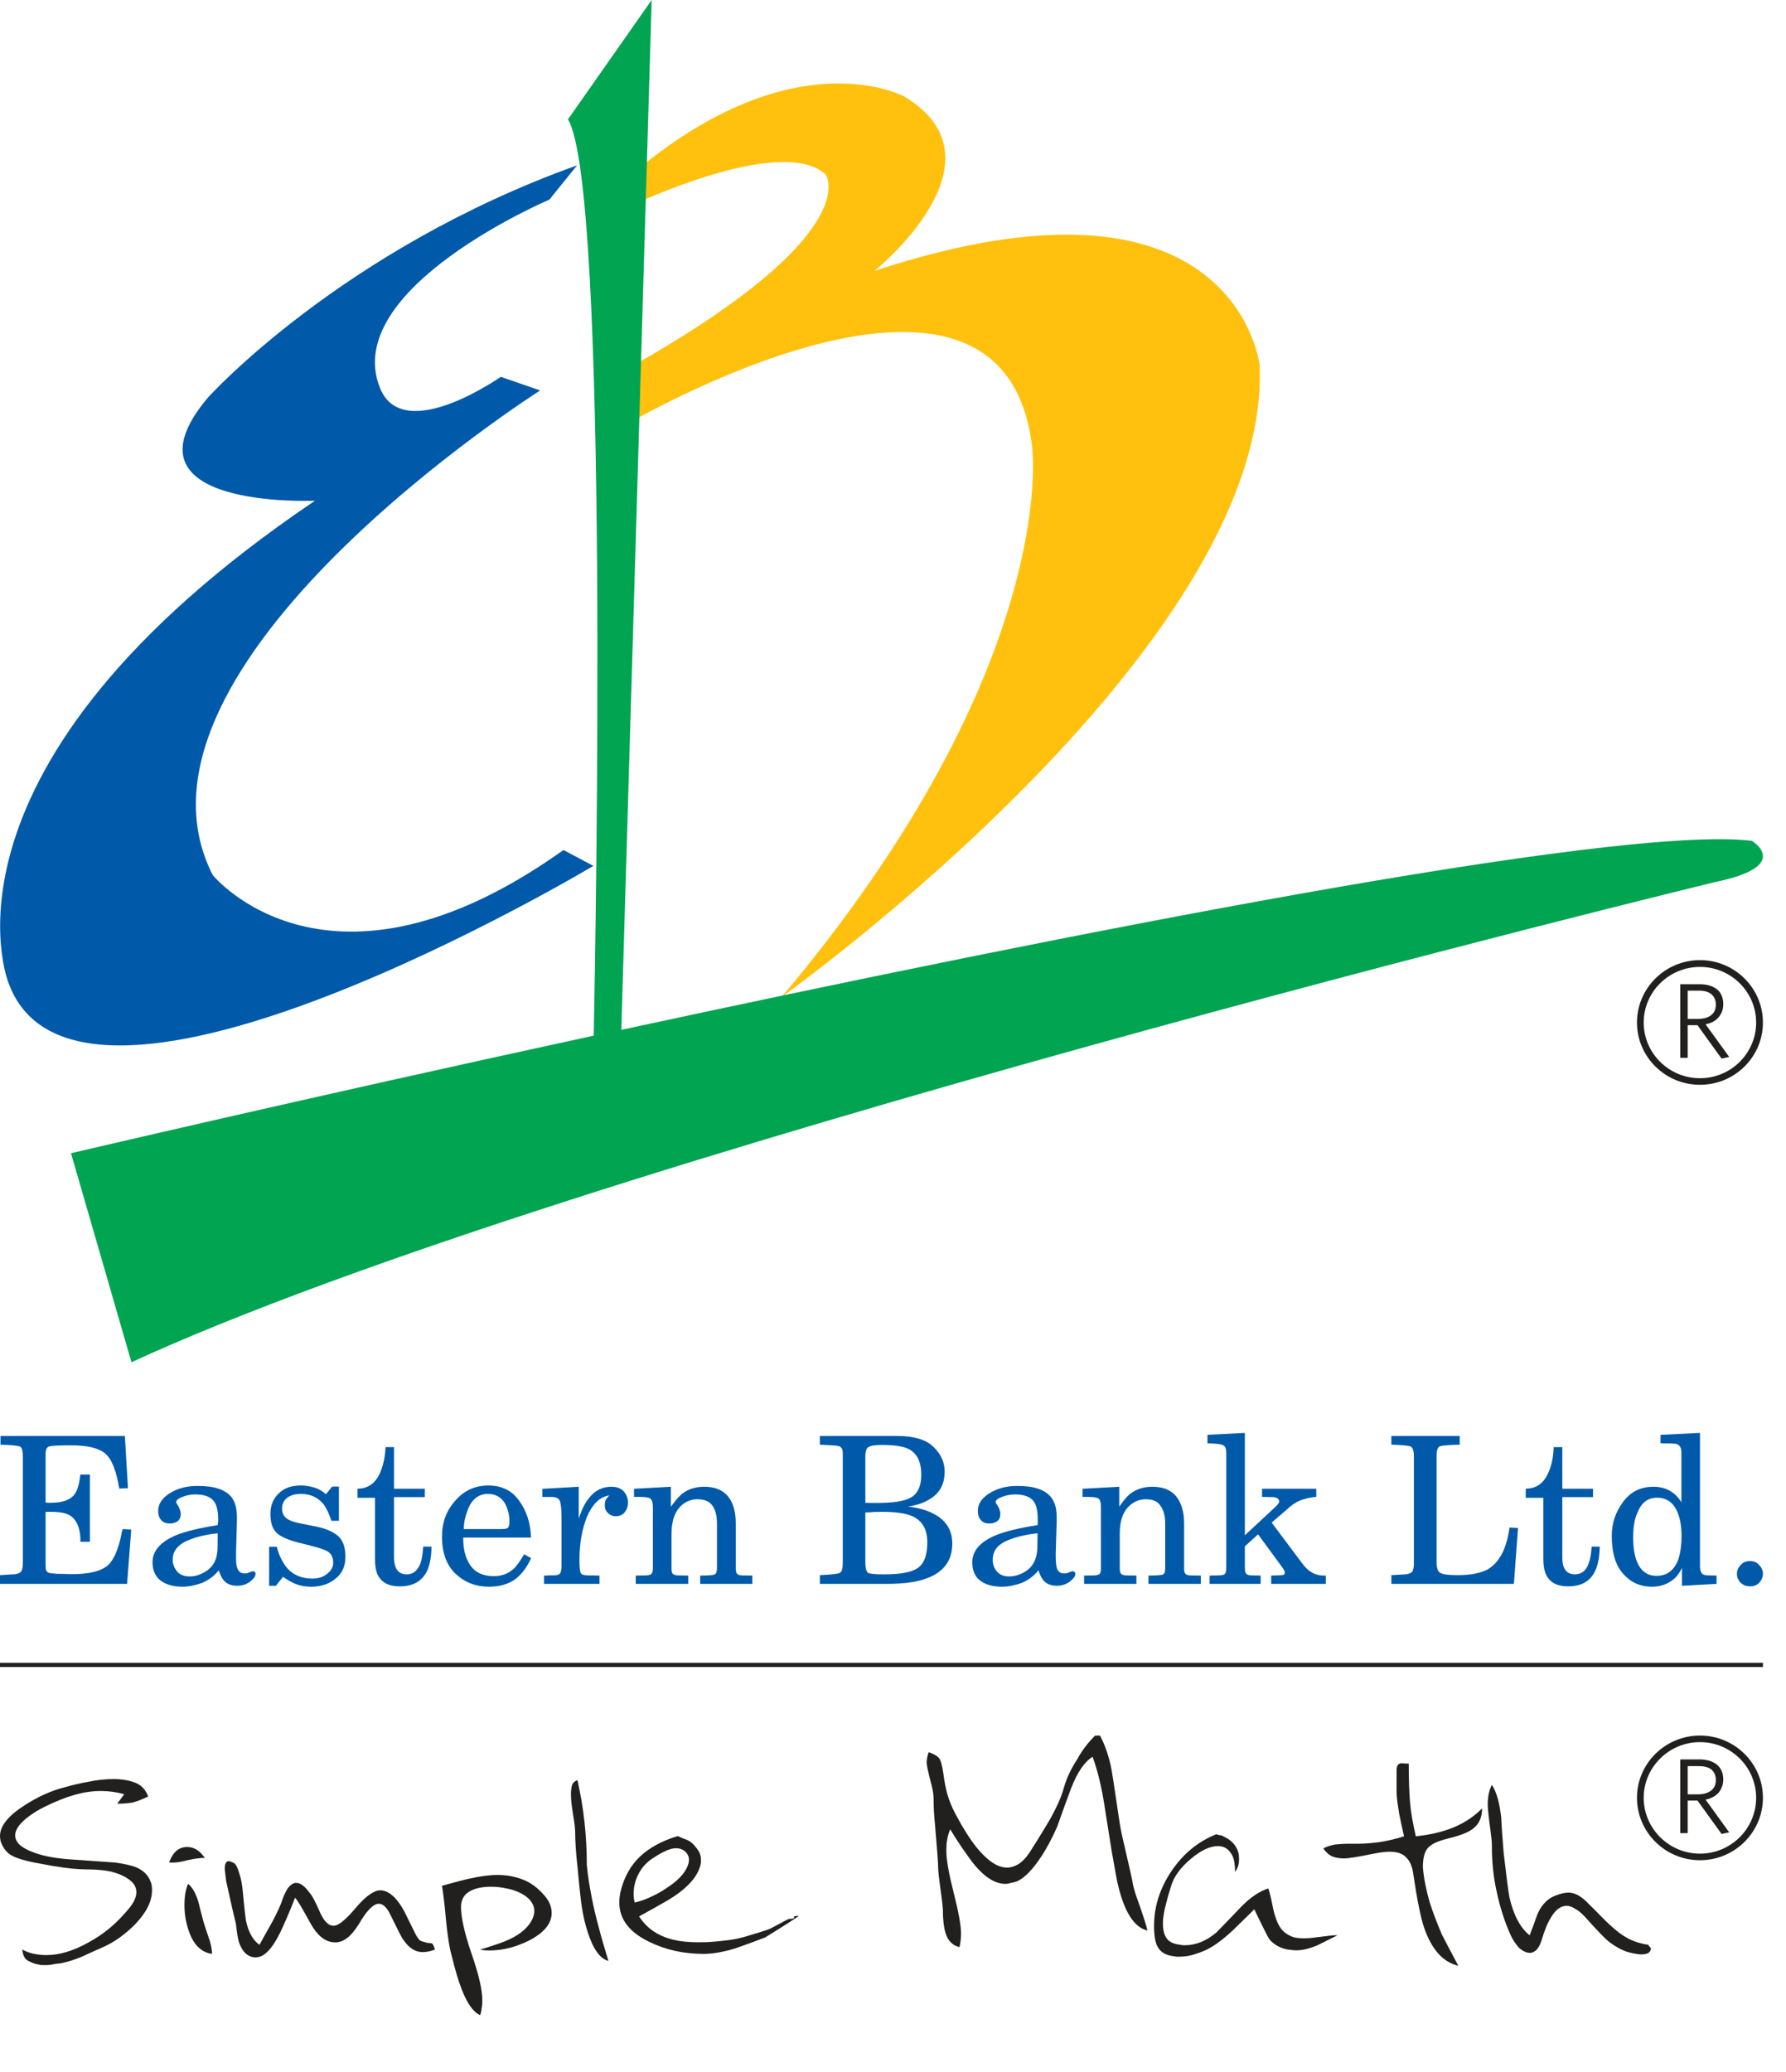<svg width="25" height="29" viewBox="0 0 25 29" fill="none" xmlns="http://www.w3.org/2000/svg">
<path d="M1.739 26.788C1.802 26.718 1.847 26.663 1.871 26.616C1.896 26.567 1.909 26.523 1.909 26.485C1.909 26.428 1.886 26.375 1.839 26.333C1.77 26.27 1.675 26.226 1.549 26.194C1.457 26.176 1.358 26.165 1.24 26.165C1.094 26.165 0.937 26.15 0.767 26.12C0.75 26.12 0.654 26.099 0.482 26.069C0.31 26.034 0.194 25.995 0.135 25.952C0.076 25.909 0.035 25.847 0.008 25.768C0.005 25.744 0 25.722 0 25.696C0 25.555 0.118 25.41 0.355 25.26C0.544 25.14 0.727 25.059 0.907 25.015C1.023 24.981 1.125 24.958 1.217 24.942C1.365 24.91 1.488 24.9 1.592 24.9C1.72 24.9 1.82 24.922 1.903 24.955C1.984 24.991 2.041 25.053 2.074 25.144C1.995 25.182 1.925 25.21 1.862 25.227C1.799 25.239 1.726 25.245 1.64 25.245L1.739 25.112C1.634 25.083 1.526 25.067 1.415 25.067C1.289 25.067 1.167 25.086 1.043 25.121C0.917 25.157 0.785 25.21 0.641 25.28C0.538 25.328 0.441 25.39 0.364 25.453C0.262 25.539 0.212 25.616 0.212 25.688C0.212 25.728 0.227 25.766 0.26 25.805C0.29 25.838 0.343 25.873 0.409 25.902C0.554 25.968 0.741 26.006 0.967 26.023C1.196 26.04 1.406 26.054 1.608 26.068C1.739 26.086 1.839 26.108 1.903 26.134C2.005 26.176 2.074 26.244 2.107 26.333C2.123 26.367 2.128 26.411 2.128 26.456C2.128 26.606 2.054 26.762 1.896 26.928C1.756 27.07 1.608 27.178 1.443 27.252C1.341 27.297 1.247 27.339 1.151 27.384C1.028 27.435 0.927 27.465 0.842 27.48C0.815 27.482 0.775 27.486 0.73 27.496C0.686 27.504 0.65 27.504 0.628 27.504C0.59 27.504 0.559 27.504 0.545 27.496C0.53 27.496 0.505 27.489 0.474 27.48C0.411 27.455 0.37 27.435 0.352 27.409C0.331 27.384 0.32 27.345 0.31 27.286C0.359 27.311 0.411 27.333 0.47 27.345C0.53 27.357 0.588 27.364 0.646 27.364C0.832 27.364 1.03 27.305 1.243 27.184C1.429 27.083 1.594 26.952 1.739 26.788Z" fill="#221F1F"/>
<path fill-rule="evenodd" clip-rule="evenodd" d="M2.838 26.858C2.842 26.881 2.867 26.96 2.914 27.098C2.949 27.192 2.968 27.278 2.968 27.347C2.844 27.33 2.745 27.253 2.679 27.116C2.616 26.979 2.582 26.826 2.582 26.666C2.582 26.54 2.6 26.439 2.633 26.366C2.698 26.42 2.751 26.516 2.786 26.653C2.807 26.746 2.828 26.815 2.838 26.858ZM2.867 26.003C2.806 26.003 2.726 26.013 2.631 26.034C2.535 26.061 2.465 26.069 2.417 26.069C2.396 26.069 2.377 26.068 2.367 26.068C2.42 25.921 2.503 25.851 2.621 25.851C2.717 25.851 2.796 25.902 2.867 26.003Z" fill="#221F1F"/>
<path d="M3.497 27.379C3.424 27.347 3.378 27.278 3.342 27.176C3.331 27.134 3.316 27.049 3.302 26.924C3.253 26.728 3.211 26.529 3.167 26.333C3.161 26.294 3.156 26.256 3.153 26.217C3.146 26.176 3.146 26.154 3.146 26.15C3.146 26.084 3.167 26.049 3.204 26.049C3.217 26.049 3.241 26.061 3.27 26.073C3.302 26.086 3.328 26.142 3.355 26.239C3.378 26.308 3.39 26.385 3.397 26.46C3.411 26.602 3.424 26.742 3.442 26.878C3.477 27.043 3.541 27.156 3.632 27.22C3.692 27.112 3.751 27.004 3.815 26.892C3.877 26.775 3.929 26.667 3.962 26.562C3.992 26.489 4.019 26.435 4.047 26.406C4.081 26.371 4.111 26.353 4.145 26.353C4.202 26.353 4.26 26.394 4.324 26.479C4.376 26.54 4.417 26.625 4.46 26.723C4.495 26.803 4.527 26.865 4.565 26.902C4.599 26.938 4.633 26.953 4.672 26.953C4.734 26.953 4.835 26.875 4.975 26.708C5.116 26.54 5.235 26.457 5.323 26.457C5.394 26.457 5.459 26.493 5.527 26.562C5.571 26.61 5.617 26.672 5.659 26.751C5.712 26.861 5.77 26.975 5.825 27.087C5.848 27.126 5.865 27.144 5.874 27.156C5.889 27.166 5.916 27.176 5.95 27.184C5.987 27.196 6.016 27.197 6.034 27.197C6.054 27.197 6.073 27.231 6.088 27.286C6.034 27.308 5.976 27.322 5.918 27.322C5.813 27.322 5.722 27.265 5.644 27.146C5.624 27.126 5.564 27 5.459 26.788C5.413 26.695 5.359 26.645 5.302 26.645C5.259 26.645 5.207 26.679 5.153 26.742C5.121 26.775 5.078 26.837 5.027 26.924C4.96 27.03 4.898 27.102 4.84 27.138C4.78 27.178 4.719 27.192 4.664 27.184C4.545 27.173 4.441 27.087 4.351 26.928C4.236 26.716 4.159 26.587 4.13 26.562C4.052 26.762 3.981 26.924 3.923 27.046C3.809 27.278 3.698 27.396 3.577 27.396C3.554 27.396 3.527 27.392 3.497 27.379Z" fill="#221F1F"/>
<path d="M7.62 26.529C7.692 26.61 7.722 26.694 7.722 26.775C7.722 26.919 7.62 27.046 7.419 27.153C7.233 27.248 7.045 27.299 6.851 27.299C6.798 27.299 6.755 27.295 6.721 27.286C6.907 27.231 7.045 27.184 7.129 27.144C7.296 27.066 7.402 26.968 7.453 26.858C7.472 26.815 7.479 26.775 7.479 26.742C7.479 26.667 7.435 26.597 7.357 26.538C7.281 26.485 7.191 26.45 7.091 26.431C7.023 26.416 6.953 26.407 6.876 26.407C6.751 26.407 6.653 26.428 6.585 26.466C6.499 26.509 6.453 26.587 6.453 26.691C6.453 26.835 6.502 27.058 6.601 27.345C6.701 27.633 6.751 27.85 6.751 27.992C6.751 28.049 6.748 28.087 6.741 28.111C6.741 28.131 6.735 28.164 6.721 28.204C6.629 28.164 6.542 28.049 6.463 27.843C6.418 27.729 6.371 27.572 6.324 27.379C6.29 27.259 6.263 27.083 6.241 26.854C6.221 26.62 6.199 26.468 6.187 26.393C6.375 26.342 6.5 26.308 6.569 26.294C6.721 26.26 6.853 26.242 6.962 26.242C7.094 26.242 7.212 26.264 7.321 26.308C7.429 26.349 7.53 26.424 7.62 26.529Z" fill="#221F1F"/>
<path d="M8.116 26.46C8.11 26.406 8.099 26.3 8.086 26.15C8.061 25.935 8.051 25.763 8.051 25.641C8.051 25.601 8.043 25.523 8.022 25.398C8.001 25.273 7.992 25.181 7.992 25.12C7.992 25.059 7.998 25.015 8.009 24.981C8.022 24.947 8.047 24.929 8.083 24.915C8.171 25.302 8.214 25.696 8.214 26.099C8.227 26.256 8.254 26.406 8.282 26.553C8.304 26.669 8.338 26.821 8.389 27.004C8.408 27.081 8.451 27.231 8.516 27.445C8.395 27.413 8.297 27.271 8.221 27.024C8.167 26.858 8.136 26.669 8.116 26.46Z" fill="#221F1F"/>
<path fill-rule="evenodd" clip-rule="evenodd" d="M9.378 26.393C9.439 26.353 9.497 26.301 9.549 26.242C9.614 26.161 9.644 26.089 9.644 26.028C9.644 25.983 9.623 25.938 9.576 25.902C9.546 25.881 9.507 25.868 9.465 25.868C9.42 25.868 9.364 25.881 9.295 25.917C9.265 25.93 9.216 25.957 9.146 26.003C9.06 26.057 8.99 26.128 8.941 26.222C8.893 26.313 8.869 26.407 8.869 26.509C8.869 26.553 8.874 26.587 8.885 26.628C8.963 26.611 9.052 26.58 9.15 26.53C9.222 26.497 9.297 26.45 9.378 26.393ZM9.576 25.737C9.642 25.756 9.696 25.794 9.74 25.855C9.79 25.909 9.812 25.969 9.812 26.034V26.068C9.784 26.25 9.627 26.433 9.335 26.604C9.208 26.676 9.078 26.751 8.946 26.822C9.029 26.953 9.15 27.054 9.306 27.112C9.431 27.161 9.586 27.184 9.769 27.184C9.837 27.184 9.904 27.184 9.968 27.178C10.03 27.173 10.101 27.166 10.185 27.156C10.268 27.146 10.354 27.129 10.444 27.102C10.534 27.076 10.624 27.046 10.71 27.02C10.748 27.009 10.79 26.991 10.835 26.966C10.959 26.898 11.031 26.861 11.041 26.858C11.069 26.858 11.095 26.854 11.107 26.85C11.12 26.846 11.12 26.835 11.11 26.822C11.148 26.815 11.169 26.815 11.178 26.815C11.176 26.817 11.174 26.822 11.174 26.822C11.022 26.924 10.863 27.023 10.71 27.117C10.483 27.204 10.341 27.252 10.285 27.272C10.117 27.322 9.973 27.347 9.848 27.347C9.569 27.347 9.315 27.29 9.087 27.178C8.807 27.043 8.669 26.858 8.669 26.628C8.669 26.581 8.674 26.536 8.682 26.493C8.73 26.282 8.823 26.113 8.96 25.983C9.09 25.862 9.262 25.766 9.478 25.701H9.497C9.52 25.715 9.552 25.726 9.576 25.737Z" fill="#221F1F"/>
<path d="M15.397 24.291C15.458 24.403 15.507 24.538 15.545 24.7C15.56 24.756 15.597 25.003 15.662 25.442C15.675 25.539 15.696 25.656 15.728 25.785C15.81 26.134 15.854 26.335 15.862 26.391C15.873 26.435 15.892 26.509 15.931 26.61C16.008 26.829 16.051 26.966 16.061 27.02C15.877 26.977 15.737 26.762 15.646 26.367C15.639 26.353 15.613 26.197 15.56 25.902C15.526 25.682 15.49 25.459 15.455 25.239C15.414 24.986 15.36 24.77 15.294 24.588C15.178 24.661 15.079 24.807 14.992 25.032C14.926 25.21 14.86 25.39 14.796 25.572C14.723 25.735 14.649 25.875 14.571 25.991C14.449 26.176 14.334 26.289 14.233 26.333C14.209 26.339 14.184 26.349 14.148 26.353C14.119 26.366 14.089 26.367 14.073 26.367C13.899 26.367 13.718 26.23 13.534 25.957C13.452 25.845 13.375 25.726 13.301 25.603C13.282 25.65 13.265 25.696 13.258 25.754C13.247 25.806 13.247 25.858 13.247 25.909C13.247 26.034 13.282 26.226 13.349 26.489C13.415 26.75 13.452 26.942 13.452 27.062C13.452 27.126 13.445 27.186 13.431 27.252C13.334 27.231 13.265 27.161 13.233 27.046C13.211 26.975 13.198 26.865 13.198 26.723C13.194 26.667 13.184 26.573 13.164 26.435C13.147 26.306 13.135 26.217 13.133 26.165C13.133 26.086 13.117 25.881 13.089 25.551C13.073 25.398 13.068 25.273 13.068 25.177C13.068 25.12 13.058 25.051 13.037 24.974C12.992 24.803 12.971 24.703 12.971 24.671C12.971 24.625 12.982 24.575 12.999 24.523C13.073 24.55 13.123 24.578 13.146 24.609C13.17 24.639 13.188 24.71 13.204 24.817C13.218 24.93 13.237 25.017 13.254 25.089C13.282 25.19 13.319 25.282 13.367 25.375C13.471 25.572 13.573 25.737 13.674 25.862C13.825 26.046 13.965 26.139 14.096 26.139C14.152 26.139 14.209 26.12 14.264 26.086C14.32 26.046 14.376 25.987 14.428 25.902C14.566 25.687 14.651 25.54 14.694 25.47C14.787 25.303 14.856 25.154 14.891 25.024C14.929 24.889 14.992 24.755 15.077 24.625C15.153 24.486 15.242 24.377 15.33 24.291" fill="#221F1F"/>
<path d="M17.189 25.737C17.243 25.771 17.283 25.815 17.307 25.862C17.335 25.91 17.344 25.963 17.344 26.019C17.344 26.089 17.328 26.146 17.288 26.2C17.288 26.073 17.269 25.983 17.221 25.926C17.183 25.87 17.124 25.838 17.049 25.838C16.933 25.838 16.803 25.902 16.662 26.023C16.521 26.142 16.432 26.268 16.394 26.393C16.37 26.475 16.344 26.553 16.325 26.634C16.293 26.751 16.278 26.846 16.278 26.919C16.278 27.009 16.295 27.08 16.33 27.129C16.37 27.183 16.432 27.21 16.525 27.22C16.537 27.224 16.557 27.226 16.584 27.226C16.737 27.226 16.887 27.166 17.028 27.046C17.143 26.929 17.256 26.811 17.37 26.691C17.505 26.553 17.637 26.466 17.753 26.431C17.767 26.468 17.787 26.543 17.809 26.653C17.842 26.835 17.894 26.959 17.954 27.02C17.995 27.062 18.038 27.087 18.087 27.106C18.14 27.126 18.195 27.129 18.256 27.129C18.297 27.129 18.347 27.126 18.417 27.116C18.561 27.098 18.65 27.087 18.677 27.087H18.721C18.623 27.134 18.529 27.185 18.431 27.231C18.328 27.273 18.234 27.297 18.147 27.297C18.108 27.297 18.067 27.29 18.023 27.286C17.916 27.265 17.835 27.218 17.769 27.144C17.756 27.127 17.684 26.987 17.557 26.723C17.461 26.821 17.361 26.913 17.266 27.009C17.151 27.117 17.049 27.197 16.957 27.252C16.894 27.29 16.819 27.322 16.737 27.347C16.66 27.375 16.58 27.386 16.506 27.386H16.463C16.449 27.381 16.432 27.379 16.422 27.379C16.314 27.364 16.239 27.32 16.201 27.241C16.17 27.185 16.154 27.087 16.154 26.953C16.154 26.679 16.239 26.424 16.399 26.186C16.562 25.946 16.768 25.775 17.026 25.672C17.049 25.682 17.074 25.687 17.097 25.688C17.139 25.708 17.169 25.726 17.189 25.737Z" fill="#221F1F"/>
<path d="M19.549 25.078V24.781C19.549 24.743 19.556 24.716 19.567 24.703C19.581 24.684 19.599 24.679 19.624 24.679C19.663 24.684 19.697 24.684 19.719 24.684C19.719 24.9 19.725 25.082 19.737 25.227C19.749 25.37 19.779 25.527 19.818 25.701C20.011 25.682 20.183 25.641 20.328 25.584C20.491 25.519 20.627 25.43 20.746 25.311C20.746 25.446 20.698 25.544 20.597 25.61C20.53 25.657 20.416 25.696 20.252 25.737C20.12 25.769 20.028 25.815 19.984 25.868C19.94 25.921 19.917 26.006 19.917 26.134C19.93 26.289 19.963 26.454 20.011 26.62C20.055 26.762 20.114 26.912 20.183 27.076C20.244 27.193 20.319 27.339 20.413 27.513C20.199 27.463 20.042 27.287 19.936 26.985C19.889 26.848 19.837 26.597 19.783 26.23C19.769 26.113 19.727 26.033 19.669 25.983C19.621 25.938 19.545 25.917 19.451 25.917C19.396 25.917 19.318 25.926 19.219 25.946C19.001 25.991 18.868 26.011 18.816 26.011C18.755 26.011 18.698 26.003 18.65 25.983C18.6 25.961 18.557 25.921 18.523 25.87C18.581 25.84 18.635 25.826 18.696 25.815C18.755 25.809 18.824 25.805 18.914 25.805H19.021C19.125 25.805 19.225 25.794 19.325 25.78C19.431 25.763 19.541 25.737 19.653 25.701C19.624 25.565 19.599 25.46 19.587 25.394C19.567 25.27 19.549 25.163 19.549 25.078Z" fill="#221F1F"/>
<path d="M21.048 25.935C21.088 26.28 21.115 26.485 21.129 26.556C21.186 26.803 21.28 26.983 21.412 27.087C21.488 26.888 21.523 26.778 21.534 26.762C21.593 26.645 21.672 26.567 21.778 26.529C21.844 26.504 21.901 26.489 21.956 26.489C22.035 26.489 22.112 26.529 22.195 26.604C22.216 26.625 22.264 26.674 22.348 26.756C22.512 26.928 22.651 27.054 22.763 27.116C22.861 27.173 22.965 27.204 23.076 27.22C23.076 27.226 23.076 27.231 23.078 27.235C23.104 27.253 23.114 27.271 23.107 27.286C23.104 27.308 23.086 27.328 23.064 27.339C23.044 27.347 23.014 27.354 22.979 27.354C22.94 27.354 22.9 27.347 22.858 27.339C22.814 27.328 22.785 27.322 22.776 27.318C22.692 27.29 22.606 27.241 22.52 27.176C22.461 27.128 22.348 27.01 22.18 26.822C22.137 26.776 22.091 26.738 22.048 26.716C22.006 26.687 21.963 26.674 21.929 26.674C21.848 26.674 21.775 26.728 21.712 26.834C21.663 26.912 21.618 27.02 21.58 27.153C21.562 27.21 21.539 27.257 21.508 27.29C21.481 27.315 21.448 27.333 21.416 27.333C21.367 27.333 21.318 27.308 21.265 27.265C21.218 27.21 21.178 27.156 21.147 27.087C21.061 26.898 20.997 26.695 20.951 26.479C20.902 26.264 20.883 26.049 20.883 25.837C20.883 25.775 20.874 25.701 20.863 25.618C20.837 25.427 20.825 25.305 20.825 25.26C20.825 25.148 20.843 25.057 20.883 24.981C20.951 25.086 20.992 25.241 21.014 25.442C21.021 25.603 21.035 25.771 21.048 25.935Z" fill="#221F1F"/>
<path d="M0 23.332H24.677V23.273H0V23.332Z" fill="#221F1F"/>
<path d="M23.957 24.767C23.918 24.736 23.86 24.719 23.784 24.719H23.624V25.114H23.765C23.843 25.114 23.904 25.097 23.949 25.063C23.995 25.029 24.018 24.979 24.018 24.915C24.018 24.85 23.996 24.803 23.957 24.767ZM24.205 25.646L24.098 25.668L23.761 25.201H23.624V25.657H23.52V24.625H23.787C23.89 24.625 23.971 24.649 24.034 24.699C24.091 24.748 24.122 24.816 24.122 24.906C24.122 24.947 24.115 24.981 24.102 25.012C24.09 25.046 24.072 25.072 24.052 25.096C24.03 25.118 24.003 25.139 23.974 25.154C23.945 25.169 23.909 25.181 23.874 25.188" fill="#221F1F"/>
<path d="M23.796 24.383C23.362 24.383 23.008 24.734 23.008 25.162C23.008 25.593 23.362 25.944 23.796 25.944C24.23 25.944 24.582 25.593 24.582 25.162C24.582 24.734 24.23 24.383 23.796 24.383ZM23.796 26.036C23.31 26.036 22.914 25.644 22.914 25.162C22.914 24.682 23.31 24.291 23.796 24.291C24.282 24.291 24.677 24.682 24.677 25.162C24.677 25.644 24.282 26.036 23.796 26.036Z" fill="#221F1F"/>
<path d="M1.748 20.098L1.791 20.828L1.669 20.834C1.628 20.579 1.562 20.416 1.467 20.339C1.375 20.265 1.218 20.229 0.993 20.229C0.828 20.229 0.727 20.234 0.688 20.244C0.652 20.257 0.638 20.291 0.638 20.356V21.029C0.661 21.033 0.678 21.033 0.683 21.033H0.711C0.874 21.033 0.986 20.995 1.047 20.909C1.084 20.86 1.109 20.771 1.125 20.638H1.258V21.579H1.125V21.52C1.115 21.367 1.066 21.262 0.973 21.207C0.921 21.178 0.839 21.161 0.735 21.16H0.638V21.895L0.64 21.948C0.641 21.982 0.658 22.002 0.681 22.013C0.705 22.02 0.742 22.023 0.795 22.027C0.808 22.028 0.834 22.028 0.877 22.028C0.928 22.032 0.969 22.032 1.003 22.032C1.228 22.032 1.386 21.998 1.485 21.928C1.582 21.861 1.66 21.694 1.709 21.428L1.719 21.401L1.837 21.408L1.779 22.168H0V22.046L0.174 22.035C0.241 22.035 0.286 22.015 0.301 21.986C0.314 21.964 0.32 21.925 0.32 21.861V20.398C0.32 20.312 0.309 20.263 0.284 20.248C0.254 20.234 0.165 20.224 0.007 20.22V20.098" fill="#005AA9"/>
<path fill-rule="evenodd" clip-rule="evenodd" d="M2.472 21.484C2.596 21.434 2.79 21.386 3.047 21.346C3.047 21.329 3.051 21.321 3.051 21.31C3.054 21.304 3.054 21.289 3.054 21.273C3.054 21.146 3.031 21.055 2.993 21.011C2.947 20.948 2.857 20.916 2.731 20.916C2.673 20.916 2.613 20.927 2.553 20.951C2.498 20.972 2.466 20.995 2.466 21.027C2.466 21.033 2.479 21.051 2.5 21.088C2.519 21.126 2.53 21.16 2.53 21.191C2.53 21.231 2.516 21.264 2.49 21.289C2.463 21.31 2.422 21.323 2.377 21.323C2.329 21.323 2.287 21.31 2.256 21.276C2.228 21.244 2.214 21.2 2.214 21.148C2.214 21.051 2.266 20.972 2.372 20.902C2.479 20.833 2.613 20.797 2.769 20.797C3.004 20.797 3.165 20.852 3.247 20.963C3.292 21.027 3.316 21.113 3.316 21.231V21.302L3.304 21.734V21.793C3.304 21.863 3.308 21.916 3.321 21.945C3.338 21.998 3.371 22.022 3.426 22.022C3.443 22.022 3.465 22.02 3.493 22.007C3.515 21.996 3.534 21.992 3.544 21.992C3.554 21.992 3.56 21.994 3.565 22.002C3.573 22.007 3.577 22.015 3.577 22.029C3.577 22.06 3.554 22.094 3.504 22.134C3.454 22.173 3.392 22.195 3.322 22.195C3.235 22.195 3.174 22.169 3.129 22.116C3.105 22.086 3.083 22.041 3.061 21.979C3.001 22.056 2.919 22.116 2.827 22.155C2.736 22.188 2.645 22.208 2.553 22.208C2.426 22.208 2.327 22.179 2.249 22.123C2.173 22.064 2.135 21.979 2.135 21.863C2.135 21.707 2.248 21.576 2.472 21.484ZM2.861 22.005C2.981 21.939 3.041 21.829 3.045 21.679L3.047 21.509V21.46C2.855 21.481 2.702 21.522 2.588 21.579C2.477 21.638 2.417 21.719 2.417 21.831C2.417 21.895 2.443 21.948 2.479 21.996C2.523 22.043 2.581 22.064 2.653 22.064C2.724 22.064 2.793 22.046 2.861 22.005Z" fill="#005AA9"/>
<path d="M3.896 20.908C3.973 20.828 4.075 20.791 4.212 20.791C4.297 20.791 4.371 20.809 4.439 20.834C4.474 20.849 4.519 20.875 4.562 20.913L4.65 20.806H4.744V21.285H4.639C4.607 21.187 4.568 21.105 4.527 21.051C4.448 20.957 4.345 20.909 4.212 20.909C4.13 20.909 4.065 20.927 4.015 20.967C3.971 21.004 3.948 21.051 3.948 21.113C3.948 21.181 3.976 21.235 4.036 21.268C4.072 21.289 4.13 21.308 4.212 21.323L4.453 21.372C4.585 21.401 4.681 21.45 4.744 21.509C4.807 21.575 4.835 21.665 4.835 21.789C4.835 21.921 4.791 22.022 4.693 22.098C4.6 22.173 4.488 22.208 4.355 22.208C4.273 22.208 4.202 22.195 4.137 22.169C4.072 22.143 4.015 22.107 3.962 22.069L3.862 22.195H3.767V21.649H3.875C3.902 21.761 3.948 21.849 3.994 21.916C4.083 22.035 4.212 22.094 4.371 22.094C4.462 22.094 4.534 22.069 4.585 22.022C4.638 21.982 4.664 21.928 4.664 21.871C4.664 21.793 4.634 21.74 4.576 21.708C4.52 21.679 4.397 21.643 4.216 21.6C4.06 21.563 3.951 21.52 3.882 21.463C3.819 21.408 3.785 21.321 3.785 21.192C3.785 21.075 3.821 20.98 3.896 20.908Z" fill="#005AA9"/>
<path d="M5.004 20.837L5.034 20.834C5.174 20.825 5.274 20.739 5.334 20.579C5.37 20.485 5.391 20.377 5.397 20.254H5.515V20.837H5.946V20.954H5.515V21.796C5.515 21.85 5.522 21.897 5.538 21.935C5.564 22.002 5.617 22.035 5.693 22.035C5.783 22.035 5.843 21.984 5.885 21.882C5.904 21.829 5.918 21.749 5.924 21.647H6.04C6.038 21.789 6.017 21.897 5.981 21.982C5.908 22.131 5.783 22.203 5.595 22.203C5.446 22.203 5.348 22.155 5.289 22.047C5.264 21.994 5.249 21.916 5.249 21.822V20.963H5.004" fill="#005AA9"/>
<path fill-rule="evenodd" clip-rule="evenodd" d="M6.37 21.007C6.492 20.863 6.649 20.791 6.836 20.791C7.019 20.791 7.163 20.861 7.26 20.995C7.366 21.136 7.426 21.308 7.433 21.52H6.484C6.484 21.648 6.502 21.753 6.544 21.839C6.612 21.988 6.734 22.06 6.911 22.06C7.022 22.06 7.113 22.027 7.187 21.959C7.233 21.92 7.278 21.85 7.338 21.753L7.434 21.808C7.378 21.935 7.302 22.035 7.209 22.105C7.113 22.173 6.992 22.208 6.843 22.208C6.659 22.208 6.506 22.147 6.378 22.028C6.251 21.908 6.187 21.734 6.187 21.506C6.187 21.31 6.245 21.148 6.37 21.007ZM7.106 21.386C7.123 21.372 7.131 21.34 7.131 21.289C7.131 21.218 7.117 21.155 7.091 21.088C7.043 20.972 6.953 20.909 6.83 20.909C6.693 20.909 6.594 20.99 6.538 21.158C6.506 21.243 6.492 21.323 6.492 21.401H7.014C7.061 21.401 7.096 21.395 7.106 21.386Z" fill="#005AA9"/>
<path d="M7.592 20.951V20.838L8.101 20.809V21.253C8.143 21.13 8.187 21.037 8.236 20.979C8.319 20.863 8.428 20.809 8.558 20.809C8.631 20.809 8.685 20.828 8.728 20.87C8.769 20.916 8.79 20.967 8.79 21.033C8.79 21.084 8.775 21.126 8.748 21.161C8.72 21.2 8.678 21.221 8.617 21.221C8.576 21.221 8.54 21.207 8.512 21.178C8.48 21.152 8.466 21.114 8.466 21.067C8.466 21.035 8.47 21.011 8.48 20.989C8.494 20.973 8.508 20.951 8.529 20.93C8.392 20.951 8.295 21.051 8.217 21.227C8.147 21.401 8.111 21.604 8.111 21.834C8.111 21.928 8.117 21.988 8.127 22.013C8.136 22.035 8.171 22.049 8.224 22.049L8.392 22.052V22.168H7.615V22.052H7.655C7.669 22.049 7.678 22.049 7.689 22.049H7.74C7.789 22.049 7.823 22.043 7.838 22.023C7.852 22.007 7.86 21.971 7.86 21.92V21.231L7.857 21.133C7.852 21.067 7.844 21.019 7.831 20.995C7.816 20.972 7.784 20.954 7.729 20.951" fill="#005AA9"/>
<path d="M8.899 22.052L9.027 22.05C9.072 22.05 9.099 22.043 9.114 22.032C9.13 22.02 9.139 21.992 9.139 21.948V21.105C9.139 21.033 9.127 20.986 9.099 20.972C9.072 20.954 8.995 20.948 8.875 20.951V20.837L9.391 20.809V21.088C9.448 21.011 9.497 20.948 9.546 20.909C9.629 20.842 9.736 20.809 9.855 20.809C10.004 20.809 10.114 20.852 10.19 20.943C10.265 21.035 10.299 21.161 10.299 21.323V21.956C10.299 21.992 10.306 22.015 10.319 22.028C10.329 22.043 10.359 22.05 10.406 22.05L10.531 22.052V22.168H9.801V22.052C9.91 22.052 9.977 22.046 9.999 22.039C10.022 22.028 10.036 22.002 10.036 21.952V21.323C10.036 21.218 10.015 21.136 9.974 21.076C9.935 21.015 9.862 20.984 9.764 20.984C9.699 20.984 9.634 21.001 9.574 21.042C9.459 21.122 9.4 21.264 9.4 21.466V21.945C9.4 21.989 9.404 22.015 9.419 22.028C9.431 22.043 9.463 22.05 9.504 22.05L9.634 22.052V22.168H8.899" fill="#005AA9"/>
<path fill-rule="evenodd" clip-rule="evenodd" d="M12.723 20.973C12.837 20.924 12.896 20.812 12.896 20.64C12.896 20.459 12.834 20.339 12.719 20.281C12.645 20.242 12.517 20.224 12.343 20.224C12.245 20.224 12.186 20.234 12.156 20.254C12.128 20.268 12.113 20.316 12.113 20.377V21.033C12.407 21.042 12.61 21.027 12.723 20.973ZM11.476 22.046C11.639 22.039 11.733 22.028 11.758 22.013C11.786 21.998 11.797 21.948 11.797 21.863V20.343L11.794 20.304C11.792 20.276 11.775 20.254 11.748 20.242C11.718 20.234 11.684 20.231 11.639 20.229L11.476 20.22V20.098H12.558C12.794 20.098 12.962 20.149 13.066 20.25C13.174 20.356 13.223 20.466 13.223 20.597C13.223 20.772 13.154 20.902 13.008 20.986C12.934 21.033 12.834 21.067 12.712 21.086C12.857 21.104 12.975 21.136 13.069 21.188C13.242 21.276 13.33 21.416 13.33 21.604C13.33 21.844 13.208 22.007 12.963 22.094C12.834 22.143 12.649 22.168 12.413 22.168H11.476V22.046ZM12.24 21.161C12.186 21.168 12.146 21.168 12.113 21.168V21.871C12.113 21.952 12.128 21.998 12.153 22.015C12.18 22.028 12.252 22.035 12.369 22.035C12.61 22.035 12.771 22.005 12.856 21.939C12.941 21.875 12.98 21.759 12.98 21.585C12.98 21.404 12.91 21.285 12.771 21.221C12.68 21.181 12.539 21.16 12.347 21.16C12.328 21.16 12.29 21.161 12.24 21.161Z" fill="#005AA9"/>
<path fill-rule="evenodd" clip-rule="evenodd" d="M13.947 21.484C14.071 21.434 14.264 21.386 14.523 21.346C14.526 21.329 14.526 21.321 14.526 21.31V21.273C14.526 21.146 14.506 21.055 14.467 21.011C14.421 20.948 14.332 20.916 14.206 20.916C14.148 20.916 14.088 20.927 14.024 20.951C13.968 20.972 13.936 20.995 13.936 21.027C13.936 21.033 13.95 21.051 13.974 21.088C13.992 21.126 14.002 21.16 14.002 21.191C14.002 21.231 13.992 21.264 13.961 21.289C13.935 21.31 13.896 21.323 13.849 21.323C13.801 21.323 13.758 21.31 13.731 21.276C13.7 21.244 13.688 21.2 13.688 21.148C13.688 21.051 13.738 20.972 13.847 20.902C13.955 20.833 14.085 20.797 14.242 20.797C14.475 20.797 14.636 20.852 14.718 20.963C14.766 21.027 14.791 21.113 14.791 21.231V21.302L14.778 21.734V21.793C14.778 21.863 14.785 21.916 14.793 21.945C14.809 21.998 14.842 22.022 14.898 22.022C14.917 22.022 14.936 22.02 14.965 22.007C14.989 21.996 15.005 21.992 15.017 21.992C15.028 21.992 15.035 21.994 15.04 22.002C15.049 22.007 15.053 22.015 15.053 22.029C15.053 22.06 15.028 22.094 14.977 22.134C14.926 22.173 14.865 22.195 14.796 22.195C14.709 22.195 14.647 22.169 14.603 22.116C14.579 22.086 14.556 22.041 14.536 21.979C14.473 22.056 14.395 22.116 14.301 22.155C14.21 22.188 14.117 22.208 14.024 22.208C13.896 22.208 13.796 22.179 13.72 22.123C13.645 22.064 13.61 21.979 13.61 21.863C13.61 21.707 13.72 21.576 13.947 21.484ZM14.336 22.005C14.453 21.939 14.512 21.829 14.52 21.679L14.523 21.509V21.46C14.331 21.481 14.175 21.522 14.062 21.579C13.948 21.638 13.896 21.719 13.896 21.831C13.896 21.895 13.915 21.948 13.955 21.996C13.999 22.043 14.053 22.064 14.124 22.064C14.195 22.064 14.264 22.046 14.336 22.005Z" fill="#005AA9"/>
<path d="M15.175 22.052L15.302 22.05C15.345 22.05 15.373 22.043 15.388 22.032C15.405 22.02 15.411 21.992 15.411 21.948V21.105C15.411 21.033 15.4 20.986 15.373 20.972C15.345 20.954 15.27 20.948 15.153 20.951V20.837L15.667 20.809V21.088C15.72 21.011 15.77 20.948 15.817 20.909C15.907 20.842 16.007 20.809 16.128 20.809C16.278 20.809 16.388 20.852 16.464 20.943C16.537 21.035 16.575 21.161 16.575 21.323V21.956C16.575 21.992 16.581 22.015 16.594 22.028C16.605 22.043 16.635 22.05 16.679 22.05L16.809 22.052V22.168H16.076V22.052C16.183 22.052 16.244 22.046 16.275 22.039C16.3 22.028 16.31 22.002 16.31 21.952V21.323C16.31 21.218 16.289 21.136 16.244 21.076C16.208 21.015 16.138 20.984 16.041 20.984C15.971 20.984 15.911 21.001 15.851 21.042C15.732 21.122 15.674 21.264 15.674 21.466V21.945C15.674 21.989 15.679 22.015 15.694 22.028C15.705 22.043 15.738 22.05 15.781 22.05L15.907 22.052V22.168H15.175" fill="#005AA9"/>
<path d="M16.902 20.201V20.082L17.425 20.055V21.488L17.859 21.085C17.874 21.069 17.887 21.055 17.896 21.044C17.902 21.035 17.905 21.027 17.905 21.011C17.905 20.999 17.901 20.989 17.89 20.979C17.88 20.967 17.859 20.957 17.821 20.954L17.666 20.951V20.837H18.425V20.951C18.332 20.957 18.258 20.979 18.198 21.001C18.137 21.027 18.072 21.069 18.007 21.133L17.8 21.31L18.196 21.839C18.246 21.908 18.29 21.959 18.331 21.988C18.398 22.035 18.469 22.056 18.558 22.052V22.168H17.794V22.052L17.89 22.049C17.93 22.047 17.958 22.046 17.968 22.041C17.979 22.035 17.984 22.022 17.984 22.013C17.984 22.002 17.984 21.996 17.979 21.986C17.974 21.976 17.965 21.959 17.946 21.933L17.61 21.475L17.425 21.643V21.935C17.425 21.982 17.432 22.013 17.445 22.027C17.458 22.043 17.485 22.049 17.525 22.049L17.646 22.052V22.168H16.932V22.052L17.052 22.049C17.104 22.049 17.134 22.043 17.147 22.027C17.16 22.013 17.165 21.982 17.165 21.935V20.336C17.165 20.281 17.153 20.244 17.127 20.231C17.107 20.216 17.057 20.208 16.984 20.204" fill="#005AA9"/>
<path d="M19.476 22.168V22.046C19.581 22.041 19.642 22.035 19.665 22.035C19.684 22.035 19.699 22.032 19.71 22.028C19.74 22.021 19.766 22.007 19.773 21.989C19.784 21.964 19.791 21.934 19.791 21.893V20.371C19.791 20.297 19.77 20.254 19.74 20.242C19.71 20.234 19.623 20.224 19.476 20.22V20.098H20.433V20.22C20.28 20.224 20.19 20.231 20.155 20.242C20.126 20.254 20.109 20.297 20.109 20.371V21.863C20.109 21.945 20.126 21.994 20.159 22.013C20.193 22.035 20.274 22.046 20.404 22.046C20.593 22.046 20.735 22.015 20.829 21.963C20.992 21.863 21.09 21.67 21.13 21.38L21.249 21.386L21.191 22.168" fill="#005AA9"/>
<path d="M21.357 20.837L21.387 20.834C21.527 20.825 21.627 20.739 21.687 20.579C21.725 20.485 21.744 20.377 21.748 20.254H21.869V20.837H22.299V20.954H21.869V21.796C21.869 21.85 21.875 21.897 21.89 21.935C21.917 22.002 21.971 22.035 22.044 22.035C22.138 22.035 22.201 21.984 22.238 21.882C22.258 21.829 22.273 21.749 22.28 21.647H22.393C22.389 21.789 22.37 21.897 22.331 21.982C22.262 22.131 22.138 22.203 21.948 22.203C21.802 22.203 21.701 22.155 21.646 22.047C21.618 21.994 21.603 21.916 21.603 21.822V20.963H21.357" fill="#005AA9"/>
<path fill-rule="evenodd" clip-rule="evenodd" d="M22.721 21.019C22.827 20.875 22.969 20.809 23.145 20.809C23.23 20.809 23.308 20.828 23.371 20.863C23.441 20.903 23.494 20.957 23.536 21.027V20.325C23.536 20.263 23.511 20.22 23.46 20.208C23.429 20.204 23.358 20.201 23.244 20.201V20.082L23.796 20.055V21.935C23.796 21.963 23.804 21.988 23.816 22.013C23.831 22.037 23.861 22.049 23.912 22.049L24.028 22.052V22.168L23.544 22.195V21.945C23.511 22.013 23.471 22.069 23.422 22.107C23.337 22.176 23.236 22.208 23.12 22.208C22.971 22.208 22.836 22.155 22.728 22.035C22.619 21.921 22.561 21.74 22.561 21.496C22.561 21.316 22.616 21.158 22.721 21.019ZM22.939 21.91C22.994 22.007 23.076 22.056 23.189 22.056C23.337 22.056 23.441 21.975 23.497 21.814C23.523 21.725 23.538 21.624 23.538 21.5C23.538 21.368 23.52 21.258 23.482 21.168C23.425 21.028 23.326 20.962 23.196 20.962C23.063 20.962 22.973 21.033 22.918 21.178C22.876 21.27 22.861 21.386 22.861 21.52C22.861 21.683 22.885 21.814 22.939 21.91Z" fill="#005AA9"/>
<path d="M24.623 21.903C24.657 21.937 24.677 21.979 24.677 22.027C24.677 22.076 24.657 22.117 24.623 22.156C24.587 22.188 24.546 22.203 24.498 22.203C24.448 22.203 24.406 22.188 24.369 22.156C24.332 22.119 24.313 22.076 24.313 22.027C24.313 21.979 24.332 21.937 24.367 21.903C24.401 21.863 24.445 21.849 24.496 21.849C24.546 21.849 24.587 21.863 24.623 21.903Z" fill="#005AA9"/>
<path d="M8.306 12.119C8.306 12.119 1.095 16.431 0.12 13.759C0.12 13.759 -1.116 10.739 4.409 7.008C4.409 7.008 1.582 7.137 2.911 5.564C2.911 5.564 4.766 3.502 8.078 2.314L7.69 2.794C7.69 2.794 4.757 4.041 5.32 5.433C5.645 6.235 7.01 5.274 7.01 5.274L7.561 5.465C7.561 5.465 1.485 9.322 2.978 12.248C2.978 12.248 4.6 14.243 7.887 11.897" fill="#005AA9"/>
<path d="M8.728 2.54C8.676 2.583 8.728 2.927 8.728 2.927C8.728 2.927 10.905 1.862 11.556 2.439C11.556 2.439 12.173 3.278 8.697 5.209V5.98C8.697 5.98 14.062 2.794 14.449 6.271C14.449 6.271 14.842 9.322 10.941 13.954C10.941 13.954 17.799 9.065 17.632 5.111C17.632 5.111 17.307 2.122 12.241 3.791C12.241 3.791 14.158 2.252 12.66 1.352C12.66 1.352 11.071 0.478 8.728 2.54Z" fill="#FFC10E"/>
<path d="M9.122 0L8.697 14.414C14.8 13.098 22.612 11.541 24.521 11.768C24.521 11.768 25.109 12.119 24.004 12.346C24.004 12.346 7.982 16.236 1.84 19.066L0.994 16.141C0.994 16.141 4.225 15.381 8.311 14.495C8.338 13.14 8.529 2.604 7.95 1.671" fill="#00A451"/>
<path d="M23.957 13.916C23.918 13.883 23.86 13.865 23.784 13.865H23.624V14.261H23.765C23.843 14.261 23.904 14.245 23.949 14.211C23.995 14.177 24.018 14.126 24.018 14.061C24.018 13.999 23.996 13.95 23.957 13.916ZM24.205 14.793L24.098 14.816L23.761 14.349H23.624V14.805H23.52V13.775H23.787C23.89 13.775 23.971 13.798 24.034 13.847C24.091 13.893 24.122 13.965 24.122 14.054C24.122 14.095 24.115 14.132 24.102 14.163C24.09 14.192 24.072 14.219 24.052 14.243C24.03 14.268 24.003 14.287 23.974 14.304C23.945 14.317 23.909 14.33 23.874 14.336" fill="#221F1F"/>
<path d="M23.796 13.533C23.362 13.533 23.008 13.882 23.008 14.312C23.008 14.741 23.362 15.091 23.796 15.091C24.23 15.091 24.582 14.741 24.582 14.312C24.582 13.882 24.23 13.533 23.796 13.533ZM23.796 15.183C23.31 15.183 22.914 14.793 22.914 14.312C22.914 13.83 23.31 13.438 23.796 13.438C24.282 13.438 24.677 13.83 24.677 14.312C24.677 14.793 24.282 15.183 23.796 15.183Z" fill="#221F1F"/>
</svg>
